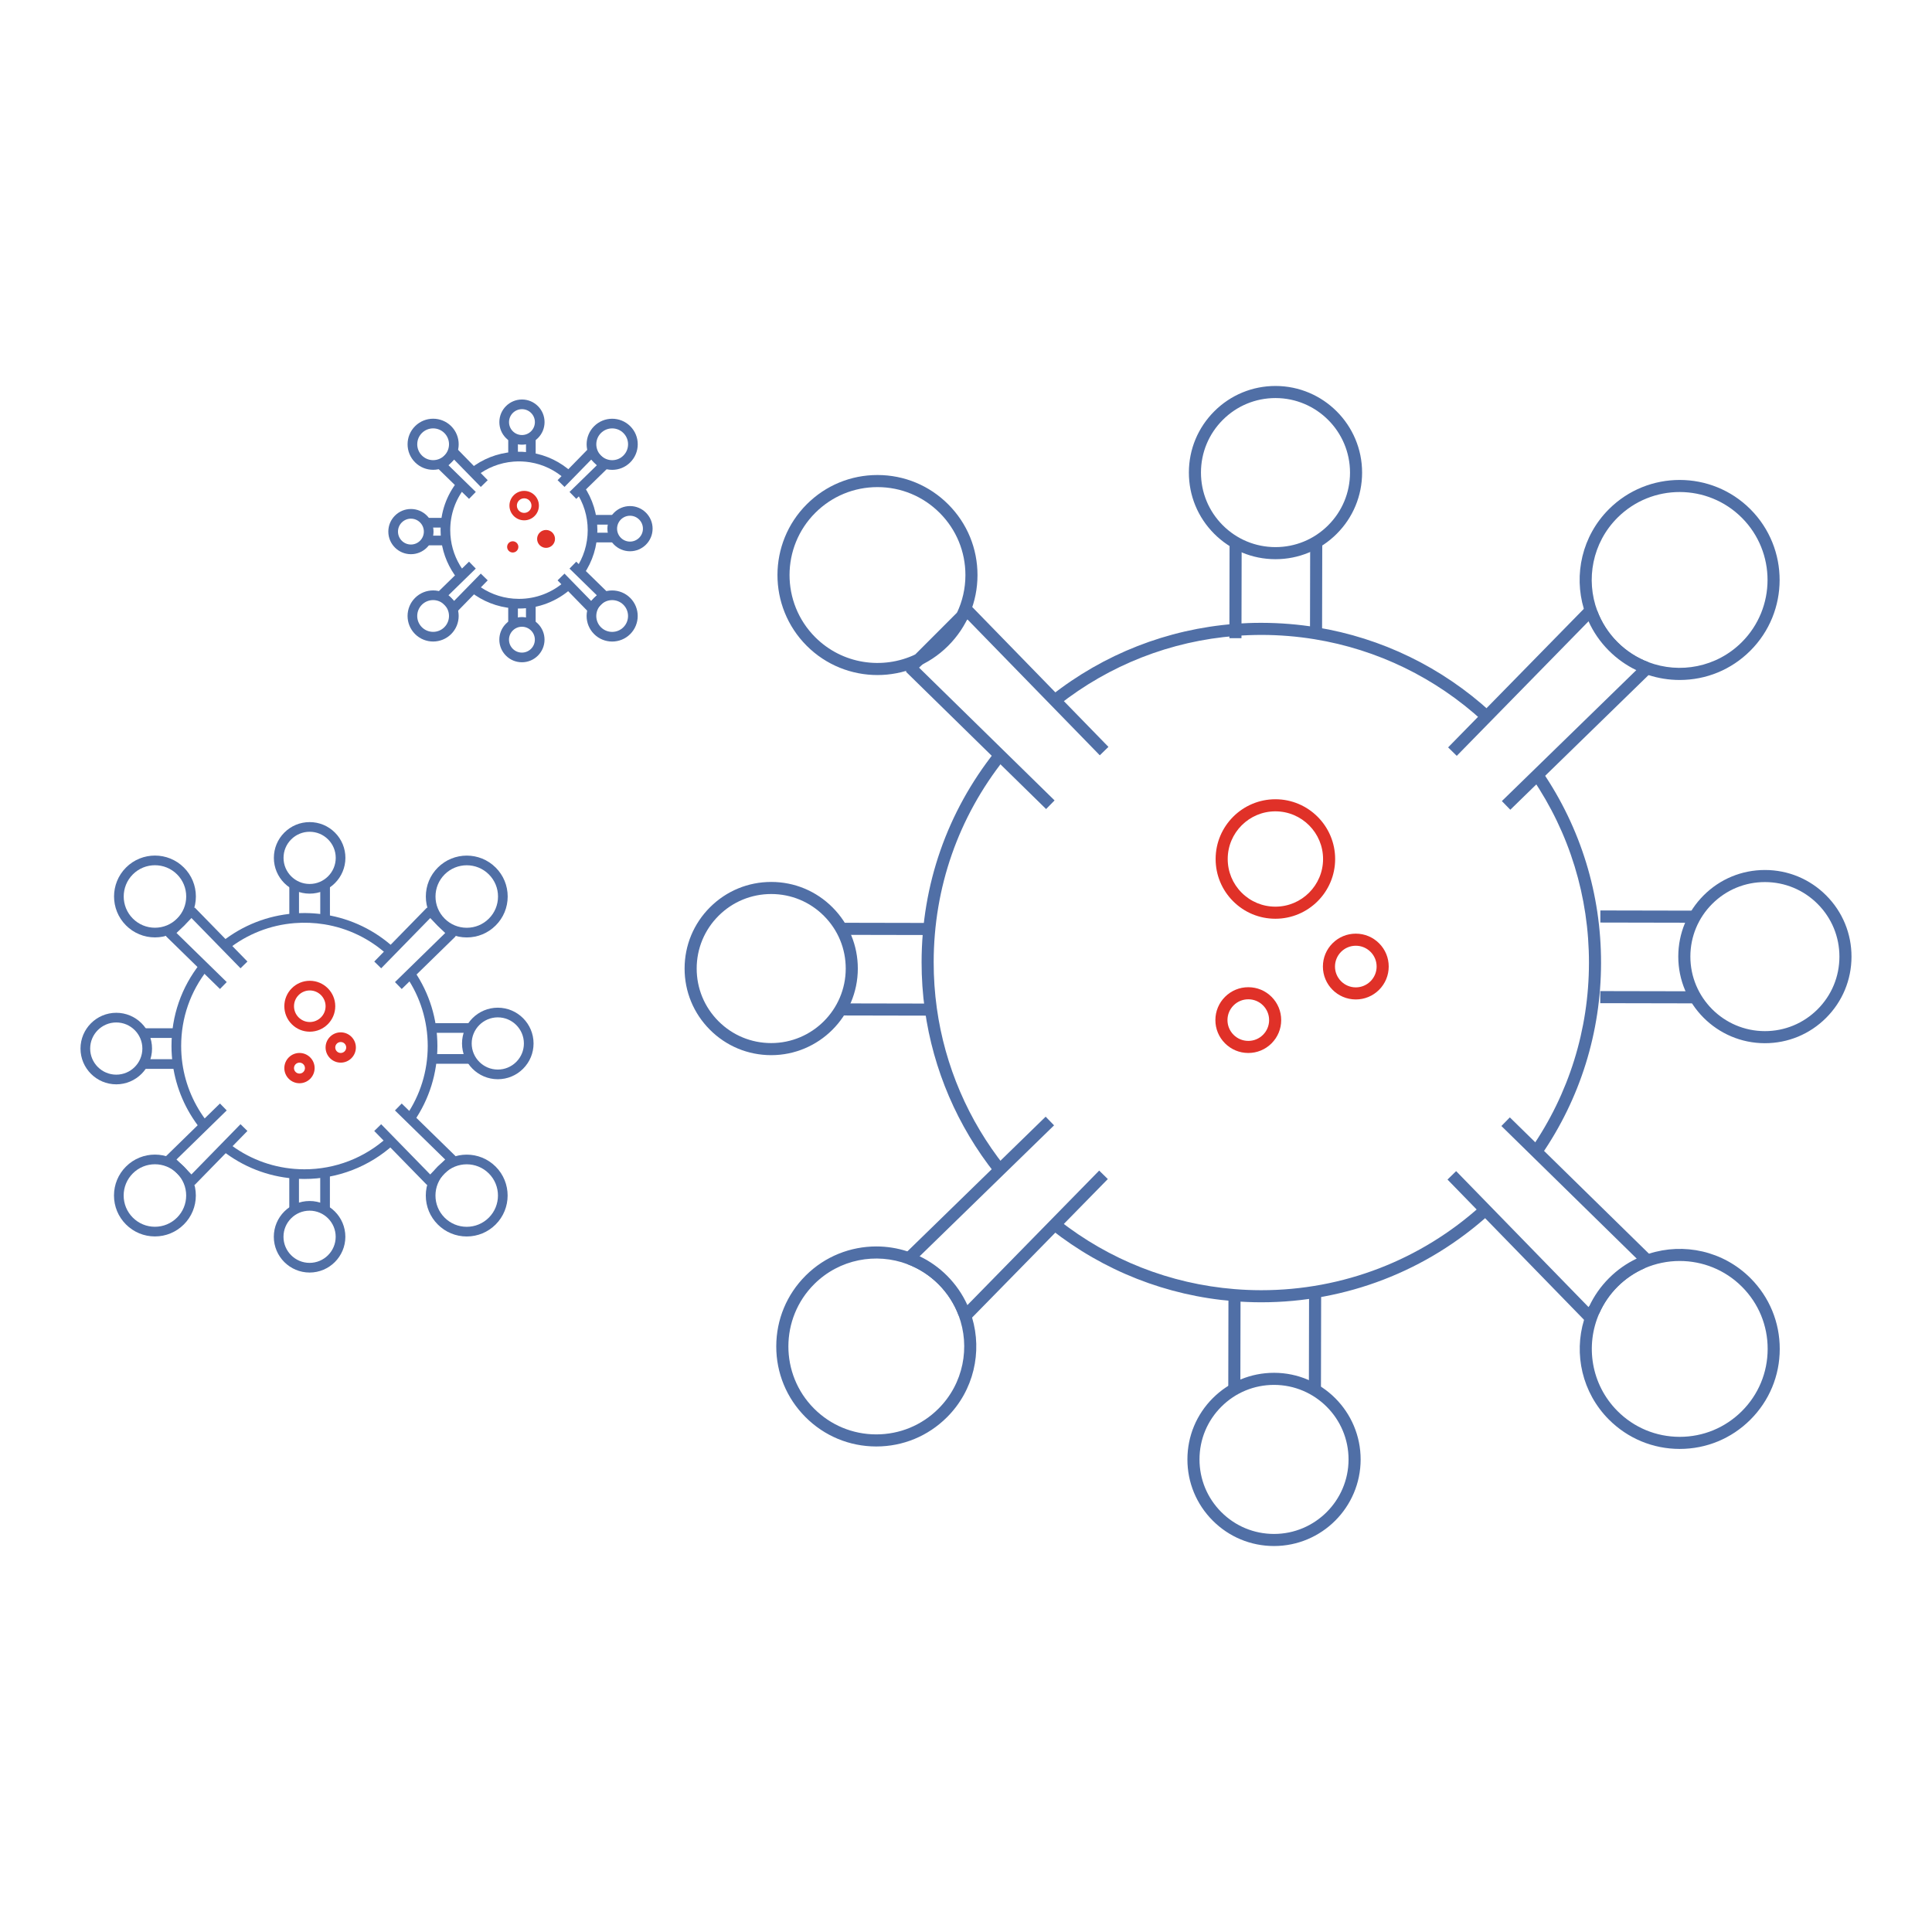 <?xml version="1.0" encoding="utf-8"?>
<!-- Generator: Adobe Illustrator 23.1.0, SVG Export Plug-In . SVG Version: 6.00 Build 0)  -->
<svg version="1.1" id="Layer_1" xmlns="http://www.w3.org/2000/svg" xmlns:xlink="http://www.w3.org/1999/xlink" x="0px" y="0px"
	 viewBox="0 0 1200 1200" enable-background="new 0 0 1200 1200" xml:space="preserve">
<g>
	<g>
		<g>
			<path fill="#506FA6" d="M920.932,447.829c-29.299-26.866-65.411-44.428-104.427-50.791c-10.786-1.762-21.809-2.664-32.764-2.68
				c-5.422,0-10.996,0.207-16.365,0.639c-40.204,3.125-78.202,18-109.899,43.021l-4.651-5.892
				c32.871-25.946,72.276-41.373,113.957-44.612c5.563-0.448,11.263-0.706,16.971-0.661c11.355,0.017,22.781,0.951,33.961,2.776
				c40.464,6.6,77.91,24.812,108.29,52.669L920.932,447.829z"/>
		</g>
		<g>
			<path fill="#506FA6" d="M618.045,728.906c-23.356-29.4-38.429-64.542-43.59-101.628c-1.367-9.756-2.052-19.756-2.037-29.719
				c0.071-48.03,15.861-93.257,45.66-130.791l5.88,4.666c-28.739,36.198-43.966,79.815-44.035,126.137
				c-0.013,9.611,0.648,19.256,1.965,28.668c4.977,35.761,19.511,69.647,42.034,97.997L618.045,728.906z"/>
		</g>
		<g>
			<path fill="#506FA6" d="M783.442,808.875c-0.107,0-0.21,0-0.317,0c-5.693-0.009-11.405-0.248-16.977-0.712
				c-41.434-3.341-80.642-18.762-113.377-44.595l4.651-5.892c31.568,24.912,69.377,39.783,109.339,43.006
				c5.38,0.448,10.886,0.679,16.376,0.688c0.099,0,0.206,0,0.305,0c50.638,0,99.15-18.709,136.641-52.705l5.042,5.562
				C886.251,789.475,835.944,808.875,783.442,808.875z"/>
		</g>
		<g>
			<path fill="#506FA6" d="M957.27,717.478l-6.178-4.264c23.386-33.897,35.781-73.677,35.842-115.039
				c0.062-41.179-12.103-80.841-35.178-114.701l6.202-4.228c23.931,35.114,36.547,76.243,36.482,118.94
				C994.378,641.074,981.525,682.324,957.27,717.478z"/>
		</g>
		<g>
			<g>
				<path fill="#506FA6" d="M791.32,960.265c-0.027,0-0.054,0-0.081,0c-14.369-0.021-27.871-5.637-38.016-15.813
					c-10.146-10.177-15.721-23.694-15.698-38.063c0.021-14.369,5.637-27.871,15.813-38.016
					c10.155-10.125,23.641-15.698,37.979-15.698c0.029,0,0.056,0,0.084,0c29.661,0.044,53.758,24.211,53.715,53.875l0,0
					C845.07,936.185,820.944,960.265,791.32,960.265z M791.316,860.181c-12.338,0-23.94,4.796-32.678,13.509
					c-8.756,8.729-13.589,20.347-13.607,32.711c-0.018,12.363,4.779,23.995,13.509,32.75c8.729,8.756,20.347,13.588,32.711,13.607
					c0.021,0,0.047,0,0.069,0c25.492,0,46.249-20.719,46.288-46.221c0.038-25.524-20.697-46.32-46.221-46.357
					C791.364,860.181,791.34,860.181,791.316,860.181z"/>
			</g>
			<g>
				<g>
					<g>
						
							<rect x="785.924" y="830.529" transform="matrix(0.002 -1 1 0.002 -19.14 1649.392)" fill="#506FA6" width="61.048" height="7.506"/>
					</g>
					<g>
						
							<rect x="735.882" y="830.454" transform="matrix(0.002 -1 1 0.002 -69.029 1599.276)" fill="#506FA6" width="61.046" height="7.506"/>
					</g>
				</g>
			</g>
		</g>
		<g>
			<g>
				<path fill="#506FA6" d="M792.231,347.325c-0.027,0-0.054,0-0.081,0c-14.369-0.021-27.869-5.637-38.015-15.813
					c-10.146-10.176-15.721-23.693-15.7-38.063c0.021-14.369,5.637-27.869,15.813-38.015c10.156-10.126,23.641-15.7,37.982-15.7
					c0.027,0,0.054,0,0.081,0c29.661,0.045,53.758,24.212,53.715,53.875c-0.021,14.369-5.637,27.869-15.813,38.015
					C820.056,341.751,806.571,347.325,792.231,347.325z M792.229,247.241c-12.339,0-23.942,4.796-32.681,13.509
					c-8.756,8.73-13.589,20.347-13.607,32.711c-0.018,12.365,4.781,23.996,13.509,32.75c8.73,8.756,20.347,13.589,32.711,13.607
					c0.023,0,0.047,0,0.069,0c12.339,0,23.942-4.796,32.681-13.509c8.756-8.73,13.589-20.347,13.607-32.711
					c0.038-25.522-20.697-46.318-46.221-46.357C792.276,247.241,792.252,247.241,792.229,247.241z"/>
			</g>
			<g>
				<g>
					<g>
						
							<rect x="736.578" y="361.965" transform="matrix(0.002 -1 1 0.002 400.156 1132.234)" fill="#506FA6" width="61.048" height="7.506"/>
					</g>
					<g>
						
							<rect x="786.619" y="362.039" transform="matrix(0.002 -1 1 0.002 450.043 1182.348)" fill="#506FA6" width="61.048" height="7.506"/>
					</g>
				</g>
			</g>
		</g>
		<g>
			<g>
				<g>
					<g>
						
							<rect x="546.738" y="596.895" transform="matrix(0.002 -1 1 0.002 -77.038 1176.269)" fill="#506FA6" width="7.506" height="59.632"/>
					</g>
					<g>
						
							<rect x="543.982" y="549.678" transform="matrix(0.002 -1 1 0.002 -29.753 1123.531)" fill="#506FA6" width="7.506" height="53.973"/>
					</g>
				</g>
				<g>
					<path fill="#506FA6" d="M479.01,655.378c-0.027,0-0.054,0-0.081,0c-14.369-0.021-27.871-5.637-38.016-15.813
						c-10.146-10.177-15.721-23.694-15.698-38.063c0.021-14.369,5.637-27.871,15.813-38.016
						c10.155-10.125,23.641-15.698,37.979-15.698c0.029,0,0.056,0,0.084,0c14.369,0.021,27.869,5.637,38.015,15.813
						c10.146,10.176,15.721,23.693,15.7,38.063C532.759,631.298,508.634,655.378,479.01,655.378z M479.006,555.294
						c-12.338,0-23.94,4.796-32.678,13.509c-8.756,8.729-13.589,20.347-13.607,32.711c-0.018,12.363,4.779,23.995,13.509,32.75
						c8.729,8.756,20.347,13.588,32.711,13.607c0.021,0,0.047,0,0.069,0c25.492,0.002,46.249-20.719,46.288-46.221
						c0.018-12.365-4.781-23.996-13.509-32.75c-8.73-8.756-20.347-13.589-32.711-13.607l0,0
						C479.054,555.294,479.03,555.294,479.006,555.294z"/>
				</g>
				<g>
					<path fill="#506FA6" d="M1096.206,647.955c-0.027,0-0.054,0-0.081,0c-29.661-0.045-53.758-24.212-53.715-53.875
						c0.021-14.369,5.637-27.871,15.813-38.016c10.156-10.125,23.641-15.698,37.979-15.698c0.028,0,0.056,0,0.084,0
						c14.369,0.021,27.871,5.637,38.016,15.813c10.146,10.176,15.721,23.693,15.698,38.063
						c-0.021,14.369-5.637,27.869-15.813,38.015C1124.031,642.381,1110.546,647.955,1096.206,647.955z M1096.201,547.871
						c-12.336,0-23.939,4.796-32.678,13.509c-8.756,8.729-13.588,20.347-13.607,32.711c-0.037,25.522,20.697,46.318,46.221,46.357
						c0.023,0,0.047,0,0.069,0c12.339,0,23.942-4.796,32.681-13.509c8.756-8.73,13.589-20.347,13.607-32.711
						c0.018-12.365-4.779-23.995-13.509-32.75c-8.729-8.756-20.347-13.589-32.711-13.607l0,0
						C1096.249,547.871,1096.225,547.871,1096.201,547.871z"/>
				</g>
			</g>
			<g>
				<g>
					<g>
						
							<rect x="1020.265" y="538.508" transform="matrix(0.002 -1 1 0.002 453.45 1592.194)" fill="#506FA6" width="7.506" height="61.048"/>
					</g>
					<g>
						
							<rect x="1020.19" y="588.55" transform="matrix(0.002 -1 1 0.002 403.358 1642.101)" fill="#506FA6" width="7.506" height="61.048"/>
					</g>
				</g>
			</g>
		</g>
		<g>
			<g>
				<path fill="#506FA6" d="M1087.309,793.943c-17.03-17.077-41.599-22.169-63.107-15.246c-2.6,0.831-5.138,1.846-7.631,3.031
					c-6.2,2.938-12,6.969-17.138,12.092c-5.246,5.231-9.353,11.169-12.323,17.507c-1.293,2.738-2.369,5.554-3.231,8.431
					c-6.43,21.2-1.277,45.168,15.415,61.937c11.723,11.738,27.323,18.23,43.907,18.261h0.107c16.554,0,32.138-6.446,43.861-18.138
					c11.754-11.723,18.246-27.307,18.261-43.907C1105.463,821.312,1099.017,805.696,1087.309,793.943z M1081.879,876.511
					c-10.323,10.277-24.016,15.938-38.584,15.938h-0.077c-14.585-0.031-28.308-5.723-38.6-16.061
					c-16.369-16.431-20.107-40.723-11.23-60.753c2.646-6,6.43-11.6,11.338-16.508c4.938-4.923,10.6-8.692,16.631-11.338
					c6.97-3.046,14.461-4.569,21.938-4.569c14.015,0,28.03,5.338,38.692,16.03c10.308,10.323,15.969,24.061,15.938,38.646
					C1097.909,852.496,1092.202,866.203,1081.879,876.511z"/>
			</g>
			<g>
				<g>
					<path fill="#506FA6" d="M1025.264,418.01l-1.323,1.292l-85.86,83.645l-5.246-5.385l83.49-81.322l0.923-0.892l-15.399-14.723
						l-14.584-15.338l-0.6,0.616l-81.845,83.568l-5.369-5.262l84.306-86.06l0.877-0.892l5.4,0.031l2.108,2.215
						c2.646,7.031,6.785,13.615,12.431,19.277c5.646,5.662,12.23,9.831,19.261,12.492l1.4,1.338L1025.264,418.01z"/>
				</g>
			</g>
			<g>
				<g>
					<path fill="#506FA6" d="M1024.726,779.205l-0.03,5.4l-3.339,3.185c-6.031,2.646-11.692,6.415-16.631,11.338
						c-4.908,4.908-8.692,10.508-11.338,16.508l-4.015,4.185l-5.4,0.031l-0.092-0.092l-84.814-87.122l5.369-5.231l82.199,84.414
						l0.477-0.492l14.276-14.923l15.308-14.554l-0.123-0.123l-84.03-82.352l5.246-5.354l86.414,84.676L1024.726,779.205z"/>
				</g>
			</g>
			<g>
				<path fill="#506FA6" d="M1087.248,316.335c-12.107-12.154-28.046-18.23-43.984-18.23c-15.892,0-31.769,6.031-43.891,18.107
					c-16.77,16.707-21.969,40.707-15.616,61.937c0.8,2.631,1.77,5.231,2.908,7.754c2.984,6.6,7.184,12.769,12.585,18.184
					c5.046,5.061,10.815,9.138,17.076,12.154c2.462,1.2,5,2.215,7.616,3.061c6.123,1.985,12.6,3.031,19.215,3.046h0.092
					c16.569,0,32.138-6.431,43.876-18.138C1111.386,380.027,1111.447,340.612,1087.248,316.335z M1081.818,398.903
					c-15.662,15.615-38.523,19.738-57.984,12.369c-7.031-2.661-13.615-6.831-19.261-12.492c-5.646-5.661-9.785-12.246-12.431-19.277
					c-7.323-19.492-3.138-42.353,12.538-57.984c21.323-21.261,55.984-21.215,77.261,0.123
					C1103.202,342.981,1103.156,377.626,1081.818,398.903z"/>
			</g>
		</g>
		<g>
			<path fill="#E03128" d="M792.168,570.647c-0.018,0-0.036,0-0.056,0c-9.916-0.014-19.232-3.887-26.232-10.906
				c-7-7.018-10.847-16.34-10.831-26.248c0.03-20.447,16.676-37.062,37.118-37.062c0.018,0,0.036,0,0.056,0
				c20.467,0.03,37.092,16.705,37.062,37.173C829.255,554.041,812.609,570.647,792.168,570.647z M792.168,503.937
				c-16.31,0-29.588,13.254-29.612,29.568c-0.012,7.903,3.056,15.338,8.639,20.936c5.584,5.598,13.018,8.688,20.93,8.7
				c0.014,0,0.03,0,0.044,0c16.31,0,29.588-13.245,29.612-29.549l3.753,0.006l-3.753-0.006c0.024-16.328-13.24-29.631-29.568-29.655
				C792.198,503.937,792.181,503.937,792.168,503.937z"/>
		</g>
		<g>
			<path fill="#E03128" d="M775.347,654.025c-0.011,0-0.021,0-0.032,0c-5.463-0.008-10.595-2.139-14.45-6.003
				c-3.855-3.863-5.973-8.996-5.964-14.453c0.008-5.455,2.141-10.583,6.008-14.433c3.858-3.845,8.984-5.96,14.433-5.96
				c0.012,0,0.023,0,0.035,0c5.454,0.008,10.58,2.139,14.433,6.004c3.852,3.864,5.97,8.996,5.961,14.451
				c-0.008,5.455-2.141,10.581-6.005,14.433C785.91,651.909,780.79,654.025,775.347,654.025z M775.344,620.681
				c-3.451,0-6.696,1.339-9.137,3.772c-2.444,2.435-3.794,5.676-3.799,9.127c-0.005,3.449,1.336,6.696,3.772,9.139
				c2.44,2.444,5.688,3.793,9.148,3.799c0.006,0,0.012,0,0.02,0c3.442,0,6.68-1.339,9.119-3.771c2.444-2.437,3.794-5.679,3.8-9.13
				c0.005-3.449-1.334-6.695-3.772-9.139c-2.437-2.444-5.679-3.792-9.128-3.798C775.359,620.681,775.352,620.681,775.344,620.681z"
				/>
		</g>
		<g>
			<path fill="#E03128" d="M842.11,620.779c-0.012,0-0.023,0-0.035,0c-11.262-0.016-20.411-9.202-20.395-20.476
				c0.008-5.454,2.141-10.58,6.005-14.433c3.857-3.845,8.977-5.961,14.42-5.961c0.01,0,0.021,0,0.032,0
				c5.463,0.008,10.595,2.139,14.45,6.003s5.975,8.996,5.966,14.453l0,0c-0.009,5.464-2.142,10.596-6.008,14.451
				C852.687,618.662,847.56,620.779,842.11,620.779z M842.105,587.414c-7.115,0-12.908,5.783-12.919,12.901
				c-0.01,7.135,5.777,12.948,12.901,12.958c0.006,0,0.013,0,0.021,0c7.124,0,12.927-5.792,12.939-12.92
				c0.004-3.449-1.336-6.695-3.774-9.139c-2.44-2.444-5.688-3.794-9.148-3.799C842.119,587.414,842.113,587.414,842.105,587.414z"/>
		</g>
		<g>
			<g>
				<path fill="#506FA6" d="M603.779,818.373c-0.8-2.631-1.769-5.231-2.908-7.754c-2.984-6.6-7.184-12.769-12.585-18.2
					c-5.107-5.123-10.892-9.169-17.077-12.123c-2.477-1.2-5.03-2.215-7.615-3.046c-6.262-2.046-12.785-3.061-19.307-3.061
					c-15.877,0-31.769,6.031-43.876,18.107c-11.753,11.723-18.23,27.307-18.261,43.907c-0.031,16.6,6.415,32.215,18.138,43.968
					c11.707,11.754,27.307,18.23,43.907,18.261h0.092c16.569,0,32.138-6.431,43.877-18.138
					C604.933,863.588,610.133,839.604,603.779,818.373z M582.856,874.988c-10.308,10.277-24.015,15.938-38.569,15.938h-0.077
					c-14.6-0.015-28.307-5.723-38.615-16.061c-21.261-21.323-21.215-55.984,0.123-77.26c15.646-15.6,38.476-19.723,57.938-12.384
					c7.046,2.661,13.661,6.831,19.323,12.508c5.646,5.661,9.8,12.277,12.431,19.323
					C602.718,836.527,598.533,859.357,582.856,874.988z"/>
			</g>
			<g>
				<g>
					<polygon fill="#506FA6" points="568.626,406.441 562.857,411.918 562.81,416.687 562.81,417.334 615.994,469.44 
						621.394,474.733 649.747,502.517 655.009,497.148 570.841,414.688 572.995,412.641 586.148,400.134 600.579,385.042 
						600.887,384.719 683.101,469.133 688.47,463.902 660.763,435.456 655.501,430.041 603.902,377.057 603.548,376.688 
						598.148,376.719 594.333,380.703 					"/>
				</g>
			</g>
			<g>
				<g>
					<path fill="#506FA6" d="M688.085,732.328l-84.306,86.045l-0.892,0.908l-5.4-0.046l-2.076-2.184
						c-2.631-7.046-6.785-13.661-12.431-19.323c-5.662-5.677-12.277-9.846-19.323-12.508l-1.354-1.292l-0.031-5.4l1.323-1.277
						l85.875-83.66l5.231,5.385l-83.492,81.322l-0.922,0.892l15.399,14.723l14.569,15.338l0.615-0.631l81.845-83.552
						L688.085,732.328z"/>
				</g>
			</g>
			<g>
				<path fill="#506FA6" d="M545.005,419.281c-15.943,0-31.883-6.08-44.003-18.234c-24.19-24.263-24.131-63.683,0.131-87.873
					c11.731-11.696,27.307-18.135,43.868-18.135c0.033,0,0.063,0,0.096,0c16.597,0.026,32.19,6.511,43.909,18.264
					s18.159,27.366,18.134,43.964c-0.024,16.597-6.51,32.19-18.263,43.909C576.769,413.248,560.885,419.281,545.005,419.281z
					 M594.333,380.703c0.015-0.015,0.015-0.015,0.015-0.015c3.446-7.231,5.277-15.184,5.292-23.43
					c0.015-14.6-5.646-28.323-15.954-38.661c-10.307-10.323-24.015-16.031-38.599-16.046c-0.031,0-0.062,0-0.092,0
					c-14.554,0-28.246,5.661-38.569,15.938c-21.323,21.261-21.384,55.922-0.108,77.26c16.8,16.846,41.953,20.415,62.307,10.692
					c0-0.015,0.015-0.015,0.015-0.015L594.333,380.703z"/>
			</g>
		</g>
	</g>
	<g>
		<g>
			<path fill="#506FA6" d="M240.762,593.169c-11.036-10.093-24.632-16.684-39.317-19.059c-6.082-0.986-12.444-1.239-18.488-0.744
				c-15.129,1.197-29.418,6.813-41.332,16.244l-3.726-4.708c12.848-10.171,28.263-16.23,44.576-17.521
				c6.504-0.536,13.376-0.261,19.931,0.801c15.843,2.563,30.509,9.671,42.411,20.556L240.762,593.169z"/>
		</g>
		<g>
			<path fill="#506FA6" d="M124.446,701.067c-9.157-11.493-15.075-25.238-17.115-39.753c-0.541-3.827-0.814-7.74-0.813-11.628
				c0.002-18.795,6.158-36.503,17.802-51.21l4.708,3.729c-10.796,13.634-16.502,30.054-16.504,47.483
				c-0.002,3.609,0.251,7.238,0.753,10.79c1.891,13.452,7.378,26.194,15.865,36.849L124.446,701.067z"/>
		</g>
		<g>
			<path fill="#506FA6" d="M189.104,732.276c-0.006,0-0.008,0-0.012,0c-2.219,0-4.455-0.092-6.645-0.27
				c-16.218-1.286-31.573-7.302-44.394-17.393l3.714-4.72c11.888,9.358,26.122,14.934,41.162,16.128
				c2.034,0.165,4.106,0.249,6.163,0.249c0.003,0,0.008,0,0.012,0c19.091,0,37.378-7.067,51.491-19.901l4.041,4.444
				C229.414,724.653,209.691,732.276,189.104,732.276z"/>
		</g>
		<g>
			<path fill="#506FA6" d="M257.196,696.416l-4.949-3.404c8.783-12.766,13.425-27.74,13.427-43.303
				c0.001-15.497-4.594-30.416-13.293-43.141l4.958-3.389c9.384,13.729,14.343,29.819,14.342,46.53
				C271.679,666.493,266.67,682.644,257.196,696.416z"/>
		</g>
		<g>
			<g>
				<path fill="#506FA6" d="M192.289,790.399c-0.001,0-0.001,0-0.003,0c-12.25-0.003-22.216-9.97-22.214-22.22
					c0.003-12.249,9.968-22.214,22.217-22.214c0.002,0,0.002,0,0.003,0c12.25,0.003,22.216,9.97,22.214,22.22
					C214.503,780.433,204.538,790.399,192.289,790.399z M192.289,751.971c-8.938,0-16.211,7.27-16.211,16.208
					c-0.002,8.939,7.27,16.214,16.208,16.214c0.001,0,0.001,0,0.003,0c8.938,0,16.211-7.27,16.211-16.208h3.003h-3.003
					c0.001-8.939-7.27-16.214-16.208-16.214C192.29,751.971,192.29,751.971,192.289,751.971z"/>
			</g>
			<g>
				<g>
					<g>
						<rect x="198.896" y="728.732" fill="#506FA6" width="6.007" height="23.439"/>
					</g>
					<g>
						<rect x="179.682" y="728.729" fill="#506FA6" width="6.007" height="23.44"/>
					</g>
				</g>
			</g>
		</g>
		<g>
			<g>
				<path fill="#506FA6" d="M192.32,555.056c-0.001,0-0.001,0-0.003,0c-12.25-0.003-22.216-9.97-22.214-22.219h3.003h-3.003
					c0.001-5.936,2.312-11.514,6.51-15.71c4.195-4.195,9.773-6.505,15.706-6.505c0.001,0,0.003,0,0.003,0
					c5.936,0.001,11.514,2.314,15.71,6.51c4.196,4.198,6.505,9.776,6.505,15.71C214.535,545.09,204.569,555.054,192.32,555.056z
					 M192.319,516.628c-4.33,0-8.398,1.684-11.46,4.746c-3.062,3.062-4.749,7.133-4.749,11.463
					c-0.002,8.939,7.27,16.212,16.208,16.212c0.002,0,0.002,0,0.003,0c8.938,0.002,16.211-7.27,16.211-16.208
					c0.001-4.33-1.684-8.401-4.746-11.465c-3.062-3.062-7.133-4.749-11.463-4.749C192.32,516.628,192.319,516.628,192.319,516.628z"
					/>
			</g>
			<g>
				<g>
					<g>
						<rect x="179.706" y="548.849" fill="#506FA6" width="6.007" height="23.44"/>
					</g>
					<g>
						<rect x="198.92" y="548.852" fill="#506FA6" width="6.007" height="23.439"/>
					</g>
				</g>
			</g>
		</g>
		<g>
			<g>
				<g>
					<g>
						<rect x="88.228" y="657.887" fill="#506FA6" width="22.896" height="6.007"/>
					</g>
					<g>
						<rect x="88.23" y="638.673" fill="#506FA6" width="20.724" height="6.007"/>
					</g>
				</g>
				<g>
					<path fill="#506FA6" d="M72.214,673.499c-12.25-0.003-22.216-9.97-22.214-22.22c0.003-12.25,9.97-22.216,22.22-22.216l0,0
						c12.25,0.003,22.216,9.97,22.214,22.22C94.431,663.533,84.465,673.499,72.214,673.499z M72.22,635.069
						c-8.939,0-16.214,7.272-16.214,16.209c-0.002,8.939,7.27,16.214,16.208,16.214c8.939,0,16.214-7.271,16.214-16.209
						C88.429,642.344,81.158,635.069,72.22,635.069L72.22,635.069z"/>
				</g>
				<g>
					<path fill="#506FA6" d="M309.19,670.327c-0.002,0-0.003,0-0.003,0c-12.25-0.003-22.216-9.97-22.216-22.22
						c0.003-12.249,9.97-22.214,22.217-22.214c0.002,0,0.002,0,0.003,0c12.25,0.003,22.216,9.97,22.214,22.219
						c0,5.934-2.312,11.514-6.508,15.71C320.702,668.016,315.123,670.327,309.19,670.327z M309.189,631.899
						c-8.938,0-16.211,7.27-16.211,16.208c0,8.939,7.272,16.214,16.209,16.214c0.001,0,0.003,0,0.003,0
						c4.33,0,8.4-1.686,11.462-4.746c3.062-3.062,4.748-7.133,4.748-11.463c0.001-8.939-7.27-16.212-16.208-16.212
						C309.19,631.899,309.19,631.899,309.189,631.899z"/>
				</g>
			</g>
			<g>
				<g>
					<g>
						<rect x="269.739" y="635.496" fill="#506FA6" width="23.44" height="6.007"/>
					</g>
					<g>
						<rect x="269.738" y="654.71" fill="#506FA6" width="23.439" height="6.007"/>
					</g>
				</g>
			</g>
		</g>
		<g>
			<g>
				<path fill="#506FA6" d="M289.891,767.994c-0.002,0-0.003,0-0.005,0c-6.789,0-13.171-2.646-17.971-7.447
					c-4.802-4.802-7.444-11.184-7.443-17.974c0-6.789,2.646-13.171,7.447-17.971c9.913-9.913,26.038-9.91,35.947,0.003l0,0
					c9.91,9.913,9.907,26.038-0.005,35.947C303.061,765.351,296.679,767.994,289.891,767.994z M289.891,723.172
					c-4.97,0-9.941,1.891-13.726,5.674c-3.667,3.667-5.688,8.541-5.688,13.727c-0.001,5.185,2.018,10.06,5.684,13.727
					c3.667,3.667,8.541,5.688,13.727,5.688c0,0,0.001,0,0.003,0c5.185,0,10.058-2.018,13.726-5.683
					c7.569-7.569,7.572-19.885,0.005-27.456C299.835,725.063,294.864,723.172,289.891,723.172z"/>
			</g>
			<g>
				<g>
					<polygon fill="#506FA6" points="249.517,614.285 245.323,609.989 276.529,579.508 271.829,575.025 267.241,570.216 
						236.759,601.424 232.462,597.226 265.118,563.793 269.44,563.82 276.077,570.781 282.926,577.31 282.951,581.631 					"/>
				</g>
			</g>
			<g>
				<g>
					<polygon fill="#506FA6" points="265.096,735.912 232.447,702.471 236.747,698.276 267.218,729.491 271.711,724.784 
						276.512,720.203 245.311,689.712 249.508,685.419 282.933,718.08 282.906,722.401 275.955,729.03 269.416,735.888 					"/>
				</g>
			</g>
			<g>
				<path fill="#506FA6" d="M289.915,582.259c-0.001,0-0.003,0-0.004,0c-6.789,0-13.171-2.646-17.971-7.447
					c-4.802-4.802-7.444-11.185-7.443-17.974c0-6.791,2.646-13.173,7.447-17.973c9.91-9.91,26.038-9.91,35.947,0.005
					c4.802,4.802,7.444,11.185,7.443,17.976c0,6.789-2.646,13.171-7.447,17.971C303.085,579.616,296.703,582.259,289.915,582.259z
					 M289.915,537.436c-4.971,0-9.941,1.891-13.726,5.674c-3.667,3.667-5.688,8.543-5.688,13.727
					c-0.002,5.186,2.018,10.061,5.684,13.729c3.667,3.667,8.541,5.688,13.727,5.688c0,0,0.001,0,0.003,0
					c5.185,0,10.058-2.018,13.726-5.684c3.667-3.667,5.688-8.541,5.688-13.727c0.001-5.186-2.018-10.061-5.684-13.729
					C299.859,539.329,294.886,537.436,289.915,537.436z"/>
			</g>
		</g>
		<g>
			<g>
				<path fill="#E03128" d="M192.42,640.802c-4.225-0.002-8.195-1.647-11.182-4.632c-2.987-2.987-4.63-6.956-4.63-11.176
					c0-4.225,1.645-8.197,4.632-11.182c2.987-2.985,6.958-4.63,11.181-4.63c0.002,0,0.003,0,0.003,0
					c8.718,0.003,15.813,7.097,15.813,15.816l0,0C208.232,633.713,201.138,640.802,192.42,640.802z M192.42,615.188
					c-2.62,0-5.083,1.019-6.935,2.87c-1.851,1.852-2.871,4.316-2.871,6.936c-0.002,2.617,1.019,5.078,2.87,6.929
					c1.852,1.852,4.316,2.873,6.936,2.873c5.409,0,9.809-4.396,9.809-9.799c0-5.409-4.399-9.809-9.806-9.809
					C192.421,615.188,192.421,615.188,192.42,615.188z"/>
			</g>
			<g>
				<path fill="#E03128" d="M186.013,672.824c-5.189,0-9.412-4.219-9.412-9.405c0.003-5.186,4.226-9.405,9.414-9.405
					c2.513,0.002,4.874,0.981,6.65,2.757c1.777,1.777,2.754,4.139,2.754,6.651C195.417,668.607,191.198,672.824,186.013,672.824z
					 M186.013,660.021c-1.876,0-3.406,1.525-3.406,3.4c0,1.872,1.528,3.397,3.406,3.397c1.873,0,3.398-1.523,3.398-3.397v-0.001
					c0.001-0.907-0.353-1.761-0.995-2.402C187.776,660.374,186.922,660.021,186.013,660.021z"/>
			</g>
			<g>
				<path fill="#E03128" d="M211.629,660.025c-5.188-0.003-9.405-4.226-9.403-9.415c0-2.51,0.98-4.872,2.755-6.648
					c1.776-1.776,4.136-2.754,6.647-2.754c0.001,0,0.003,0,0.005,0c5.188,0,9.411,4.219,9.411,9.405v0.001
					C221.04,655.804,216.817,660.025,211.629,660.025z M211.629,647.215c-0.907,0-1.761,0.353-2.402,0.995
					c-0.642,0.641-0.995,1.495-0.995,2.402c-0.001,1.879,1.523,3.407,3.398,3.407c1.876,0,3.406-1.528,3.406-3.407
					c0-1.873-1.528-3.397-3.406-3.397H211.629z"/>
			</g>
		</g>
		<g>
			<g>
				<path fill="#506FA6" d="M96.222,767.968c-0.002,0-0.002,0-0.003,0c-6.791,0-13.173-2.646-17.973-7.447
					c-4.802-4.802-7.444-11.184-7.443-17.974c0.002-6.789,2.646-13.171,7.447-17.971l0,0c9.911-9.907,26.039-9.91,35.947,0.003
					c4.802,4.802,7.444,11.185,7.443,17.976c0,6.789-2.646,13.171-7.447,17.971C109.394,765.326,103.011,767.968,96.222,767.968z
					 M82.496,728.821c-3.667,3.667-5.687,8.543-5.688,13.727c0,5.185,2.018,10.06,5.683,13.727
					c3.667,3.667,8.543,5.688,13.727,5.688c0.002,0,0.003,0,0.003,0c5.185,0,10.058-2.018,13.726-5.684
					c3.667-3.667,5.688-8.541,5.688-13.727c0.002-5.186-2.018-10.061-5.684-13.729C102.383,721.255,90.068,721.255,82.496,728.821
					L82.496,728.821z"/>
			</g>
			<g>
				<g>
					<polygon fill="#506FA6" points="136.63,614.27 103.205,581.609 103.232,577.288 110.184,570.659 116.712,563.801 
						121.034,563.775 153.69,597.215 149.393,601.413 118.913,570.198 114.43,574.904 109.626,579.486 140.828,609.977 					"/>
				</g>
			</g>
			<g>
				<g>
					<polygon fill="#506FA6" points="121.013,735.894 116.691,735.865 110.062,728.906 103.213,722.377 103.187,718.056 
						136.621,685.402 140.816,689.699 109.61,720.179 114.309,724.664 118.892,729.471 149.379,698.264 153.676,702.461 					"/>
				</g>
			</g>
			<g>
				<path fill="#506FA6" d="M96.248,582.234c-0.002,0-0.003,0-0.005,0c-6.789,0-13.171-2.646-17.971-7.447
					c-9.91-9.911-9.908-26.036,0.003-35.947c9.911-9.91,26.039-9.91,35.947,0.005l0,0c4.802,4.802,7.444,11.185,7.443,17.976
					c0,6.789-2.646,13.171-7.447,17.971C109.418,579.591,103.035,582.234,96.248,582.234z M96.246,537.41
					c-4.971,0-9.941,1.891-13.726,5.674c-7.569,7.57-7.57,19.887-0.003,27.456c3.667,3.667,8.541,5.688,13.727,5.688
					c0,0,0.001,0,0.003,0c5.185,0,10.057-2.018,13.724-5.683c3.667-3.667,5.688-8.541,5.688-13.727
					c0.002-5.186-2.018-10.061-5.684-13.729C106.19,539.305,101.218,537.41,96.246,537.41z"/>
			</g>
		</g>
	</g>
	<g>
		<g>
			<g>
				<path fill="#E03128" d="M325.577,323.186c-0.001,0-0.003,0-0.005,0c-5.042,0-9.145-4.101-9.145-9.142
					c0.002-5.043,4.106-9.146,9.148-9.146c2.444,0.001,4.741,0.953,6.468,2.68c1.728,1.728,2.677,4.025,2.677,6.468c0,0,0,0,0,0.002
					c0,2.441-0.953,4.737-2.68,6.463C330.314,322.235,328.018,323.186,325.577,323.186z M325.574,309.513
					c-2.497,0-4.53,2.033-4.531,4.533c0,2.494,2.033,4.525,4.531,4.525h0.002c1.211,0,2.348-0.47,3.203-1.325s1.327-1.991,1.327-3.2
					v-0.001c0-1.209-0.47-2.348-1.325-3.203C327.924,309.984,326.786,309.513,325.574,309.513z"/>
			</g>
			<g>
				<path fill="#E03128" d="M321.968,339.686c0,1.927-1.564,3.49-3.49,3.489c-1.931,0-3.494-1.563-3.493-3.49
					s1.563-3.49,3.494-3.489C320.406,336.196,321.969,337.759,321.968,339.686z"/>
			</g>
			<g>
				<path fill="#E03128" d="M343.183,334.729c0,2.222-1.799,4.02-4.021,4.02c-2.217,0-4.015-1.799-4.015-4.021
					c0-2.217,1.799-4.015,4.016-4.015C341.385,330.713,343.183,332.512,343.183,334.729z"/>
				<path fill="#E03128" d="M339.161,340.287c-3.062,0-5.553-2.494-5.553-5.559c0-3.063,2.491-5.554,5.554-5.554
					c3.065,0,5.559,2.491,5.559,5.554C344.722,337.794,342.228,340.287,339.161,340.287z M339.163,332.251
					c-1.366,0-2.477,1.112-2.477,2.477c0,1.369,1.11,2.482,2.476,2.482c1.369,0,2.483-1.113,2.483-2.482
					C341.645,333.363,340.532,332.251,339.163,332.251z"/>
			</g>
		</g>
		<g>
			<g>
				<path fill="#506FA6" d="M351.15,297.758c-6.152-5.626-13.732-9.3-21.918-10.625c-3.404-0.55-6.932-0.69-10.308-0.415
					c-8.437,0.669-16.404,3.799-23.045,9.055l-3.726-4.708c7.577-5.997,16.667-9.57,26.289-10.332
					c3.834-0.312,7.866-0.155,11.749,0.472c9.345,1.511,17.994,5.703,25.013,12.121L351.15,297.758z"/>
			</g>
			<g>
				<path fill="#506FA6" d="M284.222,359.569c-5.4-6.777-8.89-14.884-10.093-23.446c-0.319-2.249-0.481-4.555-0.481-6.854
					c0.002-11.085,3.633-21.528,10.499-30.201l4.708,3.729c-6.019,7.601-9.199,16.756-9.201,26.472c0,2.018,0.141,4.041,0.421,6.016
					c1.055,7.501,4.112,14.605,8.843,20.544L284.222,359.569z"/>
			</g>
			<g>
				<path fill="#506FA6" d="M322.35,377.972c-0.003,0-0.005,0-0.006,0c-1.313,0-2.632-0.054-3.921-0.159
					c-9.56-0.759-18.615-4.306-26.177-10.257l3.714-4.72c6.629,5.216,14.564,8.326,22.946,8.992c1.134,0.092,2.29,0.138,3.439,0.138
					c0.001,0,0.005,0,0.006,0c10.644,0,20.84-3.939,28.707-11.095l4.041,4.444C346.122,373.477,334.492,377.972,322.35,377.972z"/>
			</g>
			<g>
				<path fill="#506FA6" d="M362.504,356.826l-4.949-3.404c4.896-7.115,7.483-15.464,7.485-24.14
					c0.001-8.64-2.562-16.956-7.411-24.05l4.958-3.389c5.536,8.096,8.461,17.585,8.46,27.439
					C371.045,339.179,368.09,348.704,362.504,356.826z"/>
			</g>
			<g>
				<g>
					<path fill="#506FA6" d="M324.178,411.347c-3.75-0.002-7.275-1.462-9.925-4.114c-2.652-2.652-4.111-6.176-4.111-9.925
						c0.002-3.75,1.462-7.275,4.114-9.925c2.65-2.649,6.175-4.109,9.922-4.109c0.001,0,0.003,0,0.003,0
						c3.748,0,7.273,1.46,9.923,4.112c2.652,2.652,4.111,6.176,4.111,9.925l0,0l0,0
						C338.213,405.051,331.917,411.347,324.178,411.347z M324.18,389.282c-2.145,0-4.162,0.834-5.677,2.35
						c-1.517,1.516-2.353,3.534-2.353,5.677c-0.001,2.145,0.834,4.162,2.351,5.679c1.516,1.517,3.532,2.353,5.677,2.353
						c4.427,0,8.03-3.601,8.03-8.029l0,0c0.001-2.145-0.834-4.162-2.35-5.679c-1.517-1.516-3.534-2.351-5.677-2.351H324.18z"/>
				</g>
				<g>
					<g>
						<g>
							<rect x="326.695" y="374.657" fill="#506FA6" width="6.007" height="13.46"/>
						</g>
						<g>
							<rect x="315.662" y="374.656" fill="#506FA6" width="6.007" height="13.46"/>
						</g>
					</g>
				</g>
			</g>
			<g>
				<g>
					<path fill="#506FA6" d="M324.199,276.208c-0.001,0-0.003,0-0.003,0c-3.75,0-7.275-1.46-9.925-4.112
						c-2.652-2.65-4.111-6.176-4.111-9.925l0,0l0,0c0.001-7.739,6.298-14.035,14.037-14.035c3.75,0.001,7.275,1.462,9.925,4.114
						c2.652,2.652,4.111,6.176,4.111,9.925c0,3.75-1.46,7.275-4.112,9.925C331.469,274.748,327.946,276.208,324.199,276.208z
						 M324.198,254.143c-4.428,0-8.03,3.601-8.03,8.029l0,0c-0.002,2.145,0.834,4.162,2.35,5.679
						c1.517,1.516,3.534,2.351,5.679,2.351h0.002c2.145,0,4.16-0.834,5.677-2.35c1.516-1.516,2.351-3.532,2.351-5.677
						c0.001-2.145-0.834-4.162-2.351-5.679C328.359,254.978,326.343,254.143,324.198,254.143z"/>
				</g>
				<g>
					<g>
						<g>
							<rect x="315.675" y="271.366" fill="#506FA6" width="6.007" height="13.46"/>
						</g>
						<g>
							<rect x="326.708" y="271.367" fill="#506FA6" width="6.007" height="13.46"/>
						</g>
					</g>
				</g>
			</g>
			<g>
				<g>
					<g>
						<g>
							<rect x="264.426" y="332.7" fill="#506FA6" width="13.147" height="6.007"/>
						</g>
						<g>
							<rect x="264.427" y="321.666" fill="#506FA6" width="11.899" height="6.007"/>
						</g>
					</g>
					<g>
						<path fill="#506FA6" d="M255.229,344.221c-7.74-0.003-14.035-6.299-14.034-14.038c0-7.739,6.296-14.035,14.037-14.035l0,0
							c3.75,0.001,7.275,1.462,9.925,4.114c2.652,2.652,4.111,6.176,4.111,9.925C269.268,337.924,262.97,344.221,255.229,344.221z
							 M255.232,322.154c-4.428,0-8.03,3.601-8.03,8.029c-0.002,4.428,3.6,8.032,8.027,8.032c4.429,0,8.032-3.601,8.032-8.029
							c0.002-2.145-0.834-4.162-2.351-5.679C259.394,322.989,257.378,322.154,255.232,322.154z"/>
					</g>
					<g>
						<path fill="#506FA6" d="M391.304,342.4c-7.739-0.003-14.035-6.299-14.035-14.038c0.003-7.739,6.299-14.035,14.038-14.035l0,0
							c7.739,0.003,14.035,6.299,14.035,14.038C405.34,336.103,399.043,342.4,391.304,342.4z M391.307,320.333
							c-4.428,0-8.032,3.603-8.032,8.029c0,4.427,3.601,8.032,8.029,8.032c4.428,0,8.032-3.601,8.032-8.029
							S395.735,320.333,391.307,320.333L391.307,320.333z"/>
					</g>
				</g>
				<g>
					<g>
						<g>
							<rect x="368.653" y="319.841" fill="#506FA6" width="13.46" height="6.007"/>
						</g>
						<g>
							<rect x="368.652" y="330.874" fill="#506FA6" width="13.46" height="6.007"/>
						</g>
					</g>
				</g>
			</g>
			<g>
				<g>
					<path fill="#506FA6" d="M380.224,398.475c-4.065,0-8.131-1.547-11.226-4.644c-6.19-6.188-6.188-16.26,0.001-22.45
						c6.19-6.187,16.26-6.187,22.45,0.003l0,0c6.188,6.19,6.187,16.26-0.003,22.45C388.354,396.927,384.288,398.475,380.224,398.475
						z M380.223,372.743c-2.527,0-5.052,0.962-6.977,2.885c-3.848,3.848-3.849,10.11-0.001,13.957
						c1.864,1.864,4.342,2.891,6.979,2.891h0.001c2.635,0,5.113-1.025,6.977-2.888c3.848-3.849,3.849-10.111,0.003-13.959
						C385.28,373.706,382.751,372.743,380.223,372.743z"/>
				</g>
				<g>
					<g>
						<polygon fill="#506FA6" points="357.934,309.855 353.739,305.558 370.711,288.981 368.972,287.321 367.208,285.475 
							350.629,302.449 346.332,298.251 365.085,279.053 369.407,279.081 373.217,283.077 377.107,286.783 377.134,291.104 						"/>
					</g>
				</g>
				<g>
					<g>
						<polygon fill="#506FA6" points="365.071,379.674 346.325,360.472 350.622,356.277 367.194,373.253 368.859,371.508 
							370.701,369.749 353.731,353.166 357.929,348.872 377.122,367.628 377.095,371.947 373.103,375.754 369.392,379.65 						"/>
					</g>
				</g>
				<g>
					<path fill="#506FA6" d="M380.238,291.83c-0.001,0-0.001,0-0.003,0c-4.24-0.001-8.226-1.653-11.223-4.651
						c-6.19-6.19-6.188-16.262,0.003-22.45c6.191-6.188,16.26-6.188,22.449,0.003c2.999,2.999,4.648,6.985,4.648,11.226
						c0,4.24-1.653,8.226-4.651,11.224C388.463,290.179,384.478,291.83,380.238,291.83z M371.138,266.851l2.123,2.123
						c-3.849,3.849-3.851,10.109-0.003,13.959c1.864,1.864,4.342,2.891,6.979,2.891c0,0,0,0,0.001,0
						c2.635,0,5.113-1.026,6.977-2.889c1.864-1.864,2.892-4.342,2.892-6.979c0-2.635-1.026-5.114-2.889-6.979
						c-1.864-1.864-4.342-2.891-6.979-2.891h-0.002c-2.635,0-5.113,1.025-6.977,2.888L371.138,266.851z"/>
				</g>
			</g>
			<g>
				<g>
					<path fill="#506FA6" d="M269.017,398.46c-4.067,0-8.132-1.547-11.227-4.644c-6.188-6.19-6.187-16.26,0.003-22.449
						c6.187-6.19,16.26-6.191,22.45,0.001c6.188,6.191,6.187,16.262-0.003,22.45C277.145,396.912,273.081,398.46,269.017,398.46z
						 M269.017,372.728c-2.527,0-5.054,0.962-6.979,2.885l0,0c-1.864,1.864-2.891,4.342-2.891,6.979
						c-0.001,2.637,1.025,5.114,2.888,6.979c3.849,3.848,10.109,3.851,13.959,0.003c3.848-3.848,3.849-10.11,0.002-13.959
						C274.072,373.69,271.544,372.728,269.017,372.728z"/>
				</g>
				<g>
					<g>
						<polygon fill="#506FA6" points="291.326,309.846 272.131,291.091 272.158,286.768 276.152,282.963 279.857,279.07 
							284.179,279.044 302.93,298.245 298.633,302.443 282.056,285.467 280.397,287.208 278.552,288.968 295.523,305.552 						"/>
					</g>
				</g>
				<g>
					<g>
						<polygon fill="#506FA6" points="284.165,379.665 279.843,379.636 276.037,375.64 272.146,371.934 272.122,367.613 
							291.321,348.863 295.516,353.16 278.543,369.736 280.285,371.397 282.044,373.242 298.627,356.27 302.921,360.467 						"/>
					</g>
				</g>
				<g>
					<path fill="#506FA6" d="M269.03,291.807c-4.065,0-8.131-1.547-11.226-4.644c-2.999-2.999-4.65-6.985-4.65-11.226
						c0.002-4.24,1.653-8.226,4.651-11.223c6.19-6.19,16.26-6.188,22.45,0.001h0.001c6.187,6.191,6.185,16.263-0.005,22.45
						C277.158,290.26,273.094,291.807,269.03,291.807z M269.03,266.076c-2.527,0-5.054,0.962-6.979,2.885
						c-1.864,1.864-2.891,4.342-2.891,6.979c-0.001,2.637,1.026,5.114,2.889,6.979c1.864,1.864,4.342,2.891,6.979,2.891h0.002
						c2.635,0,5.113-1.025,6.977-2.888c3.848-3.848,3.849-10.109,0.002-13.959C274.086,267.039,271.557,266.076,269.03,266.076z"/>
				</g>
			</g>
		</g>
	</g>
</g>
</svg>
